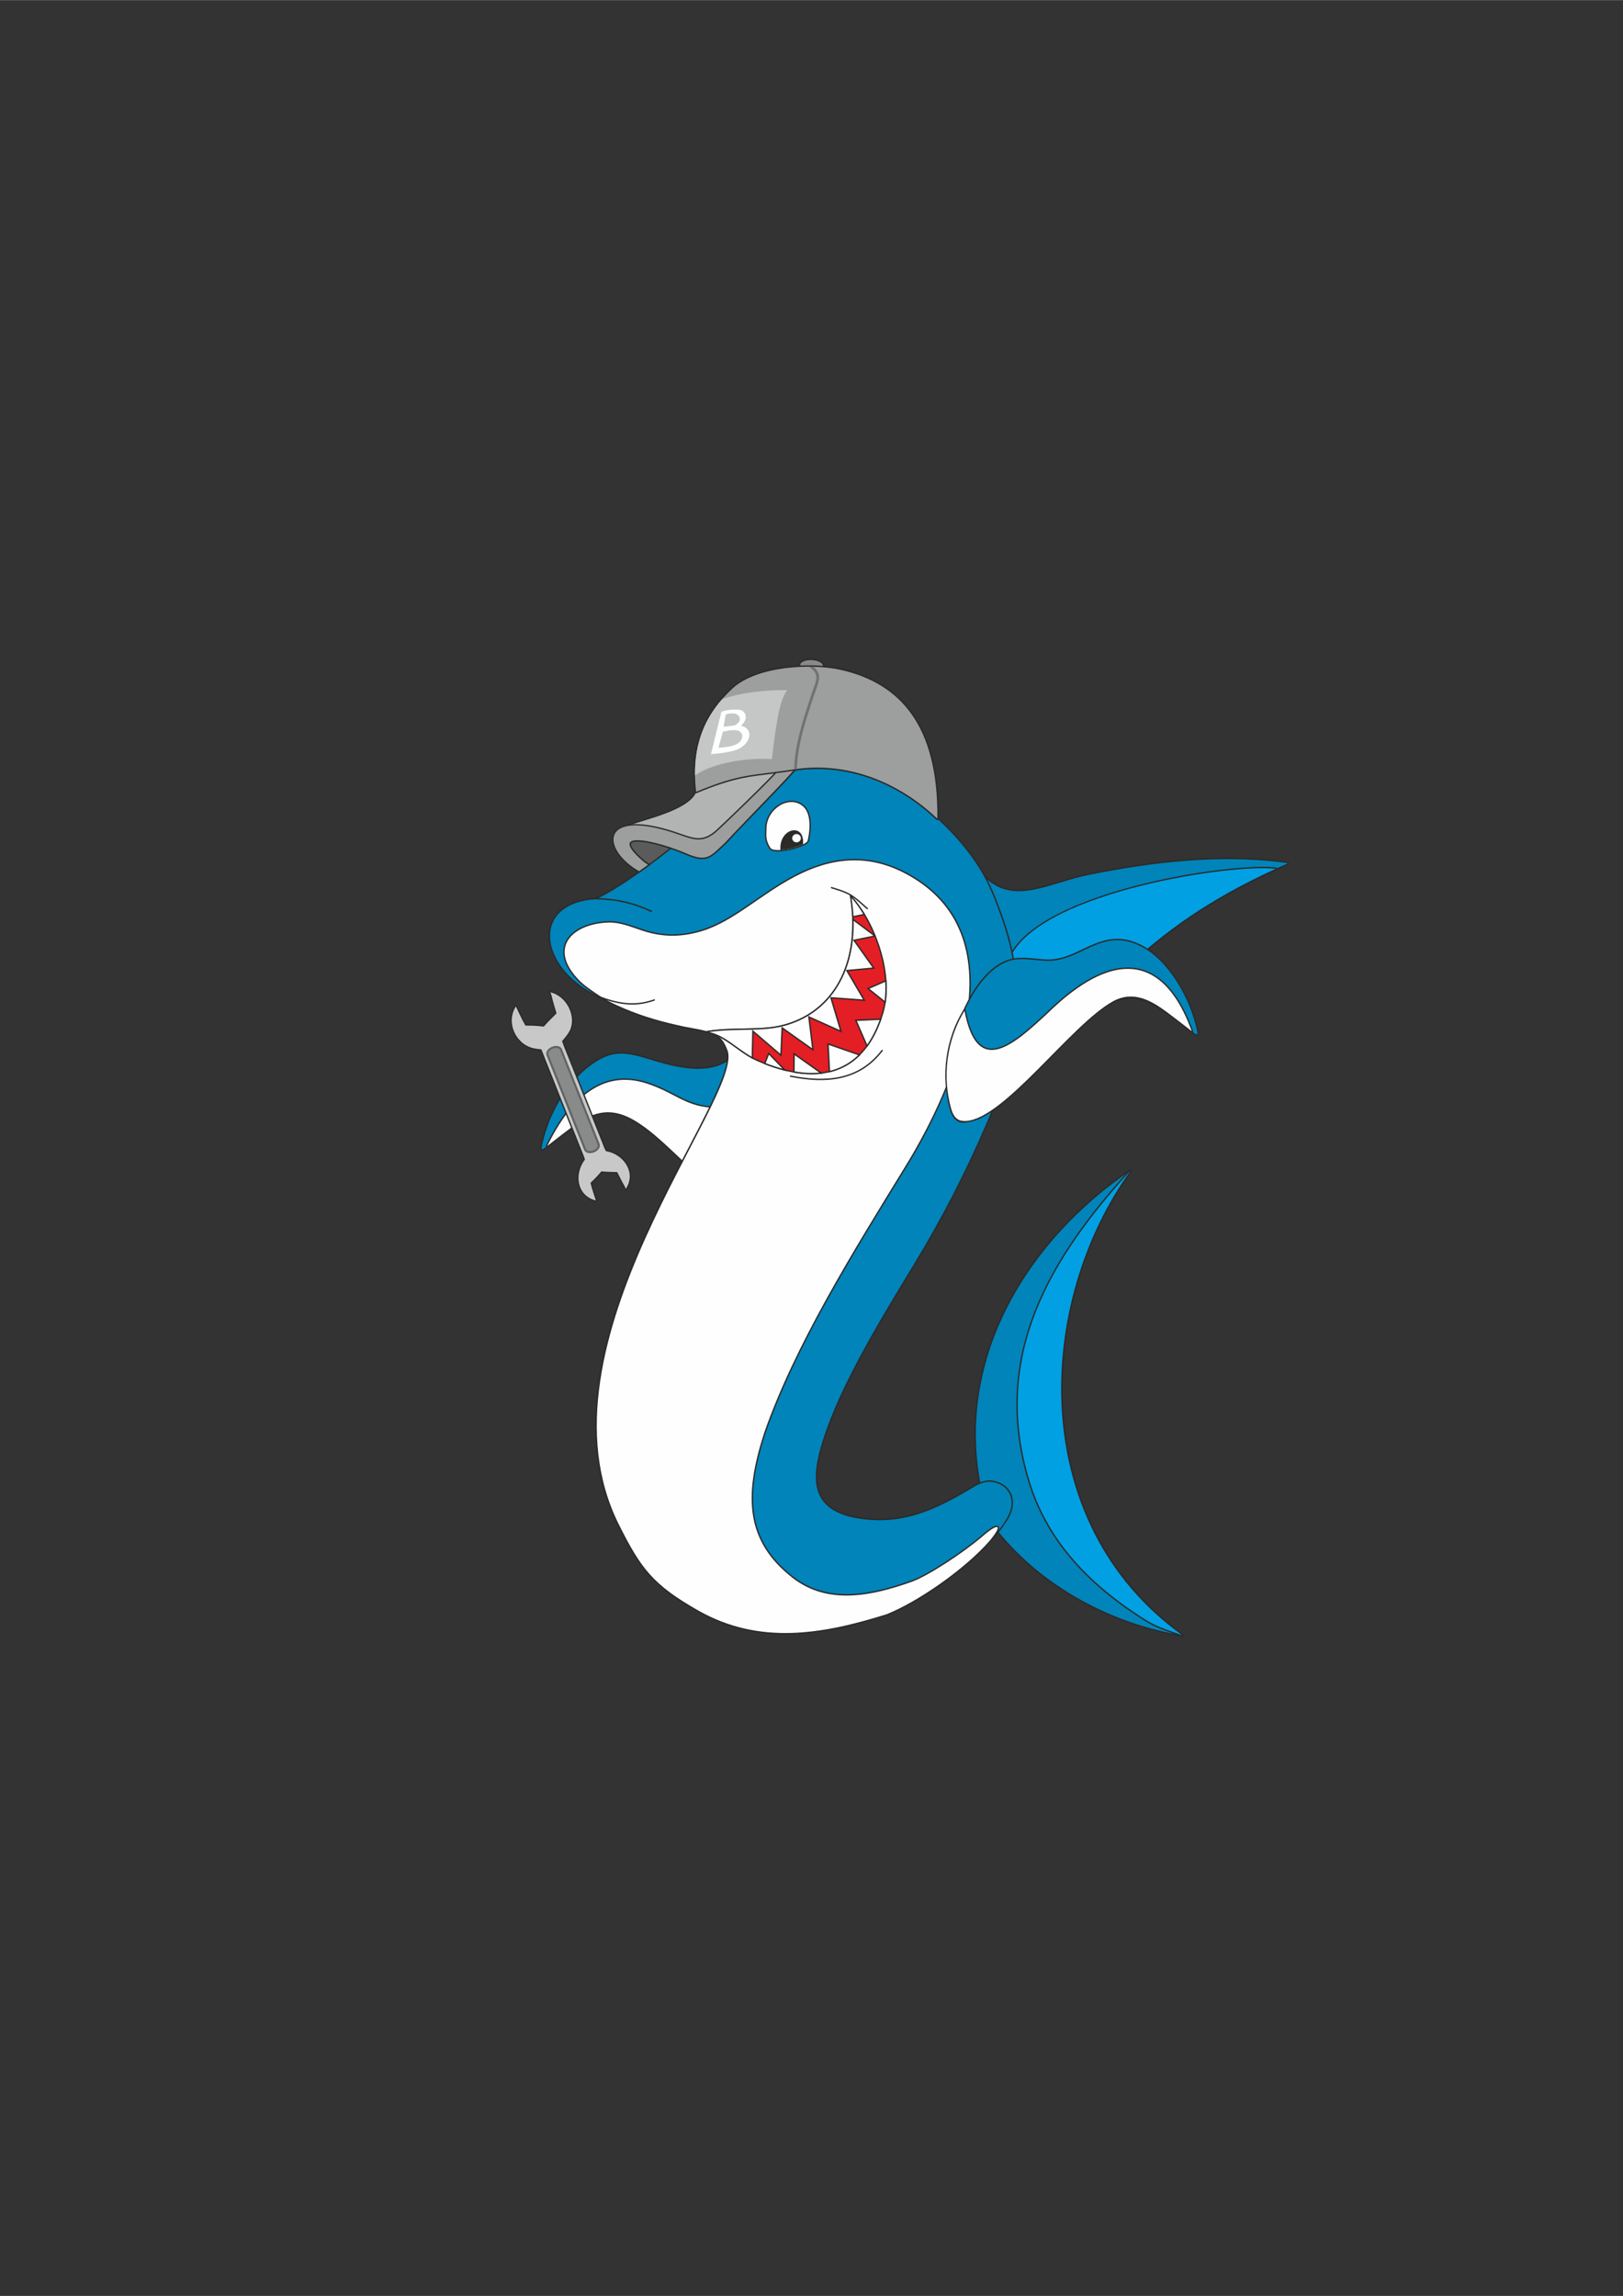 <?xml version="1.0" encoding="UTF-8"?>
<!DOCTYPE svg PUBLIC "-//W3C//DTD SVG 1.1//EN" "http://www.w3.org/Graphics/SVG/1.1/DTD/svg11.dtd">
<!-- Creator: CorelDRAW 2018 (64-Bit) -->
<svg xmlns="http://www.w3.org/2000/svg" xml:space="preserve" width="8.267in" height="11.693in" version="1.1" style="shape-rendering:geometricPrecision; text-rendering:geometricPrecision; image-rendering:optimizeQuality; fill-rule:evenodd; clip-rule:evenodd"
viewBox="0 0 8266.67 11691.43"
 xmlns:xlink="http://www.w3.org/1999/xlink">
 <rect x="0" y="0" width="8266.67" height="11691.43" fill="#333333" stroke="none"/>
 <defs>
  <style type="text/css">
   <![CDATA[
    .str0 {stroke:#2B2A29;stroke-width:6.94;stroke-miterlimit:2.613}
    .fil0 {fill:none}
    .fil5 {fill:#FEFEFE}
    .fil6 {fill:#FEFEFE}
    .fil17 {fill:#C5C6C6}
    .fil10 {fill:#B2B3B3}
    .fil11 {fill:#9D9E9E}
    .fil12 {fill:#898989}
    .fil9 {fill:#898989}
    .fil16 {fill:#727271}
    .fil3 {fill:#5B5B5B}
    .fil7 {fill:#2B2A29}
    .fil1 {fill:#2B2A29}
    .fil8 {fill:#E31E24}
    .fil4 {fill:#00A0E3}
    .fil2 {fill:#0084B9}
    .fil13 {fill:#C8C8C9;fill-rule:nonzero}
    .fil15 {fill:#888B8A;fill-rule:nonzero}
    .fil14 {fill:#616363;fill-rule:nonzero}
   ]]>
  </style>
 </defs>
 <g id="Layer_x0020_1">
  <rect class="fil0" x="977.65" y="2883.36" width="6282.2" height="5920.54"/>
  <path class="fil0" d="M6349.83 4517.86l6.64 -3.44c8.94,-4.63 17.92,-9.22 26.91,-13.73l12.16 -6.1 8.1 -4.03 13.56 -6.68 10.23 -5 14.12 -6.82 14.15 -6.76 14.19 -6.7 14.23 -6.64 7.12 -3.29 15.1 -6.94c9.23,-4.24 18.5,-8.39 27.78,-12.53 7.95,-3.55 16.01,-6.85 23.97,-10.37 11.26,-4.98 21.41,-11.89 19.52,-25.64 -1.88,-13.71 -13.36,-17.7 -25.56,-19.36 -8.75,-1.19 -17.54,-2.05 -26.31,-3.12 -325.8,-39.86 -658.46,0.01 -978.62,63.62 -73.47,14.6 -144.34,39.43 -216.35,59.58 -58.07,16.25 -123.02,31.24 -183.36,21 -46.5,-7.88 -84.61,-29.91 -117.89,-62.86 -0.49,-0.49 -0.85,-0.96 -1.18,-1.57 -60.06,-108.32 -142.1,-203.73 -231.98,-288.38 -1.45,-1.36 -2.18,-3.08 -2.18,-5.07 0.01,-1.91 0.01,-3.82 0.01,-5.73 -0,-5.77 -0.03,-11.55 -0.09,-17.32 -0.06,-5.75 -0.15,-11.49 -0.28,-17.24 -0.12,-5.71 -0.27,-11.42 -0.46,-17.13 -0.19,-5.68 -0.39,-11.36 -0.64,-17.04 -0.25,-5.64 -0.52,-11.29 -0.84,-16.92 -0.31,-5.61 -0.65,-11.22 -1.03,-16.82 -0.38,-5.57 -0.79,-11.14 -1.23,-16.7 -0.44,-5.53 -0.92,-11.06 -1.43,-16.58 -0.51,-5.49 -1.05,-10.98 -1.64,-16.46 -0.58,-5.46 -1.2,-10.9 -1.85,-16.35 -0.65,-5.41 -1.34,-10.81 -2.07,-16.21 -0.72,-5.37 -1.48,-10.73 -2.29,-16.08 -0.8,-5.33 -1.63,-10.65 -2.51,-15.96 -0.87,-5.27 -1.78,-10.55 -2.73,-15.81 -0.95,-5.24 -1.93,-10.46 -2.96,-15.68 -1.02,-5.19 -2.09,-10.37 -3.2,-15.54 -1.1,-5.14 -2.25,-10.27 -3.44,-15.39 -2.36,-10.14 -4.88,-20.25 -7.59,-30.31 -1.35,-4.98 -2.73,-9.96 -4.17,-14.92 -1.43,-4.93 -2.9,-9.85 -4.42,-14.75 -1.51,-4.88 -3.07,-9.74 -4.68,-14.59 -1.6,-4.82 -3.24,-9.63 -4.94,-14.42 -1.68,-4.77 -3.42,-9.51 -5.21,-14.25 -1.78,-4.71 -3.59,-9.4 -5.47,-14.07 -1.86,-4.65 -3.78,-9.28 -5.74,-13.89 -1.96,-4.58 -3.96,-9.15 -6.01,-13.69 -2.05,-4.53 -4.15,-9.04 -6.3,-13.52 -2.14,-4.46 -4.33,-8.9 -6.58,-13.32 -2.24,-4.4 -4.53,-8.78 -6.87,-13.12 -2.33,-4.33 -4.72,-8.64 -7.15,-12.92 -2.43,-4.27 -4.92,-8.51 -7.46,-12.72 -2.54,-4.2 -5.12,-8.37 -7.75,-12.51 -2.64,-4.13 -5.32,-8.22 -8.05,-12.29 -2.74,-4.07 -5.53,-8.09 -8.37,-12.08 -2.84,-3.99 -5.73,-7.94 -8.67,-11.85 -2.94,-3.92 -5.93,-7.8 -8.98,-11.63 -3.05,-3.83 -6.14,-7.63 -9.29,-11.39 -3.16,-3.77 -6.37,-7.49 -9.63,-11.17 -3.26,-3.68 -6.57,-7.32 -9.93,-10.91 -3.37,-3.61 -6.8,-7.17 -10.27,-10.68 -3.49,-3.53 -7.02,-7.01 -10.6,-10.44 -3.59,-3.44 -7.24,-6.83 -10.92,-10.18 -3.7,-3.36 -7.46,-6.66 -11.26,-9.92 -3.82,-3.28 -7.69,-6.5 -11.6,-9.66 -3.94,-3.19 -7.92,-6.32 -11.94,-9.4 -4.05,-3.1 -8.14,-6.14 -12.28,-9.13 -4.17,-3.01 -8.38,-5.96 -12.63,-8.85 -4.29,-2.92 -8.62,-5.78 -12.99,-8.59 -4.4,-2.83 -8.85,-5.6 -13.33,-8.3 -4.53,-2.73 -9.09,-5.4 -13.69,-8.01 -4.65,-2.64 -9.33,-5.21 -14.04,-7.72 -4.77,-2.54 -9.58,-5.03 -14.42,-7.44 -4.89,-2.44 -9.81,-4.82 -14.77,-7.14 -5.01,-2.35 -10.06,-4.62 -15.13,-6.84 -5.14,-2.25 -10.31,-4.43 -15.51,-6.55 -5.26,-2.15 -10.56,-4.22 -15.87,-6.23 -5.39,-2.05 -10.81,-4.02 -16.25,-5.93 -5.52,-1.94 -11.07,-3.81 -16.63,-5.61 -5.65,-1.83 -11.32,-3.6 -17.01,-5.3 -5.77,-1.72 -11.57,-3.38 -17.38,-4.98 -5.91,-1.62 -11.84,-3.17 -17.79,-4.66 -6.04,-1.51 -12.1,-2.96 -18.17,-4.34l-1.2 -0.27 -8.01 -1.74c-20.67,-4.25 -41.54,-7.56 -62.53,-9.78l-6.17 -0.65c-2.38,-0.25 -4.3,-1.56 -5.41,-3.68 -11.05,-21.14 -47.14,-29.96 -69.04,-30.91 -22.51,-0.97 -62.41,5.15 -73.25,28.09 -1.11,2.34 -3.24,3.79 -5.82,3.95 -26.65,1.7 -53.26,4.46 -79.65,8.59l-6.09 0.95c-85.69,13.4 -182.87,42.81 -249.04,101.03l-1.52 1.35c-1.22,1.09 -2.42,2.2 -3.62,3.32 -71.69,66.99 -128.48,145.02 -161.88,237.79 -34.76,96.57 -40.27,198.14 -29.06,299.5 0.17,1.53 -0.12,2.9 -0.89,4.23 -44.36,76.58 -249.87,123.37 -332.52,153.15 -0.35,0.13 -0.66,0.21 -1.03,0.28 -33.48,6.5 -66.15,22.59 -79.77,55.79 -15.18,37 0.34,78.59 21.21,109.97 21.82,32.81 52.4,60.65 84.81,82.84 1.94,1.33 3.01,3.35 3.02,5.7 0,2.35 -1.06,4.38 -3,5.72 -19.54,13.47 -39.26,26.69 -59.19,39.59 -40.51,26.21 -82.36,53.02 -126.91,71.85 -0.72,0.3 -1.37,0.46 -2.15,0.53 -95.76,7.59 -201.61,43.63 -236.42,142.65 -21.85,62.15 -7.2,130.96 22.75,187.77 36.89,69.95 97.77,127.5 164.87,168.33 25.53,15.54 52.34,28.95 80.02,40.21 0.35,0.14 0.65,0.29 0.97,0.48 35.59,21.49 73.27,39.11 111.52,55.29 98.77,41.77 201.77,70.21 306.47,92.63 48.07,10.3 121.96,16.88 162.96,42.91 24.46,15.54 35.32,40.54 45.02,66.65 3.39,9.14 3.97,19.86 3.6,29.55 -0.09,2.44 -1.33,4.49 -3.44,5.72 -108.29,63.11 -263.62,18.04 -374.97,-16.3 -123.67,-38.14 -198.86,-48.74 -309.63,29.42 -18.29,12.9 -35.65,27.09 -52.08,42.27 -1.73,1.6 -3.94,2.19 -6.24,1.67 -2.3,-0.52 -4.03,-2.01 -4.9,-4.2l-50.52 -127.04c-0.1,-0.26 -0.18,-0.48 -0.25,-0.75 -0.15,-0.54 -0.31,-1.07 -0.5,-1.59 -0.65,-1.83 -1.3,-3.66 -1.94,-5.5 -0.82,-2.35 -0.39,-4.76 1.19,-6.68 11.63,-14.14 23.04,-28.21 31.43,-44.6 3.02,-5.91 5.57,-12.07 7.61,-18.38 27.56,-84.97 -32.76,-185.8 -118.81,-205.92 -7.14,-1.67 -14.47,0.69 -19.3,6.21 -4.81,5.49 -6.18,13.14 -3.58,19.96 1.78,4.67 3.5,9.36 5.21,14.06 0.1,0.28 0.18,0.53 0.24,0.83 5.85,25.58 13.39,50.74 21.04,75.83 0.76,2.52 0.13,5.07 -1.74,6.92 -11.67,11.64 -23.67,22.97 -34.96,34.98 -3.6,3.83 -7.12,7.74 -10.62,11.66 -1.52,1.7 -3.56,2.5 -5.83,2.28 -2.95,-0.28 -5.9,-0.57 -8.85,-0.87 -19.03,-1.91 -38.14,-2.62 -57.26,-2.89 -2.56,-0.04 -4.75,-1.35 -5.98,-3.6 -1.95,-3.57 -3.97,-7.1 -6.07,-10.59 -0.08,-0.13 -0.15,-0.26 -0.22,-0.4 -12.21,-23.64 -23.1,-47.92 -34.5,-71.95 -3.1,-6.53 -9.35,-10.77 -16.57,-11.21 -7.14,-0.44 -14,3.06 -17.83,9.1 -58.83,92.67 -2.61,221.79 104.69,243.38 5.69,1.14 11.39,2.24 17.13,3.12 2.15,0.33 4.31,0.53 6.47,0.7 2.69,0.21 4.89,1.83 5.89,4.35l88.58 222.71c0.82,2.06 0.66,4.18 -0.48,6.09 -36.07,60.88 -64.17,127.5 -82.44,195.86 -3.78,14.14 -7.8,28.28 -10.38,42.7 -2.35,13.11 -2.87,27.88 10.06,35.61 13.94,8.32 27.81,-1.11 39,-9.56 11.38,-8.6 22.39,-17.67 33.58,-26.32l0.43 -0.33c0.14,-0.1 0.27,-0.21 0.28,-0.21l8.58 -6.56 59.19 -45.76 6.84 -5.19c1.78,-1.35 3.89,-1.76 6.05,-1.16 2.15,0.6 3.75,2.04 4.58,4.12l44.75 112.53c0.9,2.52 1.8,5.03 2.7,7.55 0.75,2.09 0.5,4.22 -0.71,6.09 -54.82,84.78 -31.2,201.79 74.42,228.58 6.97,1.77 14.28,-0.37 19.2,-5.61 4.95,-5.27 6.59,-12.64 4.36,-19.52 -7.03,-21.75 -14.56,-43.34 -20.89,-65.31 -0.04,-0.15 -0.08,-0.28 -0.11,-0.43 -0.6,-2.74 -1.25,-5.47 -1.94,-8.19 -0.63,-2.46 0.05,-4.89 1.87,-6.67 11.33,-11.07 22.42,-22.4 32.79,-34.38 1.26,-1.45 2.52,-2.91 3.78,-4.35 1.5,-1.72 3.53,-2.55 5.81,-2.36 3.92,0.33 7.84,0.64 11.77,0.87 13.47,0.8 26.97,0.82 40.45,1.15 2.63,0.06 4.86,1.48 6.03,3.84 9.74,19.57 19.6,39.11 30.7,57.97 0.15,0.26 0.26,0.48 0.39,0.75 1.67,3.85 3.32,7.7 4.92,11.58 2.8,6.8 8.98,11.38 16.31,12.09 7.31,0.71 14.26,-2.61 18.32,-8.74 21.69,-32.83 29.26,-70.99 18.63,-109.17 -15.44,-55.44 -64.96,-97.39 -119.98,-110.79 -1.98,-0.48 -3.5,-1.66 -4.47,-3.46 -0.51,-0.95 -1.02,-1.9 -1.54,-2.85 -0.14,-0.26 -0.25,-0.49 -0.36,-0.77l-55.04 -138.39c-0.76,-1.91 -0.67,-3.85 0.26,-5.69 0.93,-1.83 2.44,-3.05 4.43,-3.57l3.09 -0.81 2.34 -0.57 2.47 -0.57c1.37,-0.32 2.75,-0.62 4.14,-0.9l2.67 -0.53 2.15 -0.4 2.29 -0.4 2.54 -0.42 1.6 -0.24 3.03 -0.42 2.38 -0.3 2.21 -0.25 2.51 -0.25 2.97 -0.25 2.99 -0.2 3.32 -0.18 2.59 -0.09 4.15 -0.08 1.7 -0 3.72 0.04 2.45 0.06 1.87 0.08 2.2 0.11 2.15 0.13 3.57 0.27 4.27 0.42 3.35 0.39 3.81 0.52 1.43 0.21 3.97 0.65 3.54 0.65 4.64 0.94 4.52 1.02c1.21,0.27 2.41,0.59 3.6,0.89l1.12 0.29 3.78 1.02 4.89 1.43 4.78 1.51 3.67 1.24 5.32 1.9 3.67 1.4c0.13,0.04 0.14,0.05 0.27,0.1l4.5 1.8 0.79 0.33c1.36,0.56 2.72,1.14 4.08,1.72 1.5,0.65 2.99,1.3 4.36,1.92 0.12,0.06 0.24,0.11 0.43,0.19l0.27 0.12c1.31,0.6 2.61,1.2 3.91,1.81l0.15 0.07c1.45,0.69 2.91,1.36 4.34,2.07l4.81 2.39 4.53 2.33 4.53 2.41 4.92 2.7 4.18 2.36 4.92 2.85 4.73 2.82 4.49 2.74 4.63 2.89 4.7 3.02 4.53 2.96 4.48 2.99 3.35 2.28 6.09 4.22 4.35 3.07 3.49 2.5 5.76 4.2 4.5 3.34 4.8 3.62 2.61 2 4.66 3.61 4.92 3.84 4.49 3.56 4.46 3.58 4.53 3.68 4.7 3.86 5.01 4.17 5.3 4.45 6.03 5.14 6.27 5.4 8.73 7.63 6.47 5.74 7.76 6.95c7.11,6.37 14.15,12.82 21.14,19.31l8.55 7.94 7.37 6.89 12.71 11.97 41.61 39.42c2.28,2.15 2.83,5.42 1.39,8.21 -120.98,234.39 -237.39,472.09 -320.8,722.86 -85.34,256.6 -139.21,535.84 -98.26,806.06 16.99,112.06 50.38,220.68 101.21,322.07 114.67,228.69 186.49,317.3 411,444.91 315.62,179.39 645.58,124.71 975.53,21.09 0.45,-0.15 0.91,-0.3 1.35,-0.48 100.75,-39.91 199.29,-101.25 287.22,-164.22 87.52,-62.68 176.17,-135.32 246.92,-216.95 8.51,-9.31 16.9,-18.72 25.08,-28.32 1.37,-1.6 3.18,-2.44 5.29,-2.43 2.11,0 3.92,0.85 5.28,2.46 209.93,249.06 519.43,422.67 837.19,493.56 37.65,8.4 49.48,10.16 85.37,23.22 9.16,3.33 19.57,-0.67 24.13,-9.29 4.59,-8.67 2.06,-19.45 -5.9,-25.18 -310.27,-223.18 -506.79,-541.4 -578.67,-915.81 -26.79,-139.53 -35.3,-282.39 -27.58,-424.19 19.21,-352.9 140.08,-712.5 347.7,-999.37 6.13,-8.46 4.57,-20.23 -3.53,-26.82 -8.02,-6.52 -20.01,-5.63 -26.97,2.02 -43.53,40.04 -88.05,70.48 -134.49,108.13 -253.85,205.81 -462.56,474.19 -571.38,783.21 -79.06,224.5 -101.16,461.62 -61.23,696.45 0.53,3.11 -1.02,6.09 -3.88,7.43 -8.18,3.85 -16.12,8.2 -23.85,12.86 -94.28,56.95 -192.66,111.85 -299.22,142.01 -88.21,24.97 -176.52,30.7 -267.2,17.14 -74.1,-11.08 -159.25,-37.39 -192.47,-111.62 -34.09,-76.19 -5.16,-184.15 18.54,-260.22 29.07,-93.27 67.75,-183.36 109.95,-271.37 46.6,-97.15 97.99,-191.92 151.36,-285.5 65.38,-114.61 133.98,-227.34 202.51,-340.07 138.64,-228.07 261.24,-465.72 366.63,-710.93 9.73,-22.64 19.45,-45.3 28.66,-68.16 0.52,-1.3 1.3,-2.28 2.45,-3.09 18.27,-12.81 35.91,-26.5 53.19,-40.61 79.7,-65.09 151.84,-138.82 224.01,-211.97 57.77,-58.55 115.09,-117.6 175.36,-173.61 46.42,-43.15 96.44,-87.99 151.83,-119.25 0.24,-0.13 0.44,-0.23 0.69,-0.34 99.61,-42.43 176.51,-6.63 257.92,53.47 32.84,24.24 64.71,49.74 97.18,74.47 9.03,6.87 17.9,13.95 26.78,20.99 4.87,3.86 9.57,7.97 14.69,11.5 9.88,6.8 23.16,12.91 34.61,6.07 12.93,-7.72 12.41,-22.49 10.06,-35.6 -2.58,-14.42 -6.6,-28.56 -10.38,-42.7 -35.24,-131.93 -118.26,-283.38 -227.84,-367.42 -1.74,-1.33 -2.67,-3.2 -2.71,-5.38 -0.04,-2.18 0.84,-4.08 2.53,-5.47 65.7,-54.05 133.88,-105.1 204.58,-152.46 79.36,-53.16 161.73,-101.75 246.16,-146.39 0.05,-0.03 0.1,-0.05 0.15,-0.07"/>
  <g id="_2057224035552">
   <path class="fil1" d="M5764.65 5964.23c-209,288.77 -330.77,650.96 -350.11,1006.16 -7.77,142.84 0.81,286.75 27.79,427.29 72.48,377.53 270.67,698.56 583.74,923.76 2.64,1.9 3.6,5.26 2.36,8.27 -1.24,3 -4.29,4.71 -7.51,4.2 -357.48,-57.51 -715.16,-248.22 -943.17,-532.46 -0.49,-0.61 -0.83,-1.2 -1.09,-1.94 -29.77,-80.79 -59.54,-161.57 -89.3,-242.36 -0.14,-0.39 -0.24,-0.72 -0.31,-1.13 -45.03,-241.04 -24.39,-484.6 56.96,-715.65 128.02,-363.65 394.99,-670.98 711.14,-885.93 2.81,-1.91 6.5,-1.54 8.87,0.9 2.36,2.43 2.63,6.14 0.64,8.89z"/>
  </g>
  <path class="fil2" d="M4993.85 7554.75c-121.28,-649.15 243.3,-1239.74 765.18,-1594.58 -484.12,668.91 -539.55,1789.62 262.99,2366.9 -353.73,-56.91 -710.78,-245.63 -938.87,-529.95 -29.77,-80.79 -59.54,-161.57 -89.3,-242.36z"/>
  <path class="fil3 str0" d="M3249.3 4397.58l127.07 47.91c0,0 159.95,-132.13 162.48,-152.07 2.53,-19.93 -208.3,-39.58 -208.3,-39.58l-143.73 8.33 12.5 89.57 49.99 45.83z"/>
  <g id="_2057224033536">
   <path class="fil1" d="M3716.13 5401.59c-7.92,66.08 -47.23,150.89 -75.63,210.85 -48.51,102.41 -102.57,202.99 -154.77,303.59 -1.03,1.98 -2.76,3.25 -4.97,3.63 -2.2,0.38 -4.26,-0.23 -5.9,-1.75 -80.97,-75.31 -185.24,-183.25 -286.87,-227.13 -104.76,-45.24 -186.2,-8.81 -271.81,54.39 -32.89,24.28 -64.81,49.82 -97.33,74.58 -12.47,9.5 -24.55,19.56 -37.05,28.99 -6,4.53 -16.9,13.48 -24.76,8.78 -7.25,-4.33 -5.27,-15.54 -4.05,-22.41 2.47,-13.81 6.52,-28.09 10.15,-41.66 38.06,-142.49 124.87,-292.53 247,-378.69 107.6,-75.92 177.11,-65.1 298.52,-27.65 119.61,36.89 283.92,83.78 396.72,7.91 2.3,-1.55 5.12,-1.61 7.48,-0.16 2.37,1.44 3.59,3.98 3.27,6.73z"/>
  </g>
  <path class="fil2" d="M2769.83 5795.24c40.86,-152.95 131.76,-295.41 244.3,-374.81 100.33,-70.78 162.18,-66.87 292.48,-26.69 131.71,40.63 290.33,82.57 402.63,7.03 -12.21,101.99 -111.26,283.88 -229.67,512.07 -76.4,-71.06 -187.3,-184.57 -288.84,-228.42 -111.29,-48.06 -196.88,-5.21 -278.67,55.17 -33.57,24.78 -65,49.96 -97.41,74.64 -58.95,44.89 -66.46,62.04 -44.82,-19z"/>
  <g id="_2057224030816">
   <path class="fil1" d="M5017.87 4458.41c35.74,36.24 76.93,60.5 127.42,69.07 62.31,10.57 128.99,-4.53 188.93,-21.3 71.93,-20.12 141.9,-44.75 215.4,-59.35 317.97,-63.18 651.17,-103.05 974.59,-63.47 8.69,1.06 17.46,1.92 26.13,3.1 5.44,0.74 13.7,1.54 14.65,8.46 0.95,6.97 -6.99,10.01 -12.04,12.25 -7.98,3.53 -16.04,6.83 -24.01,10.38 -153.56,68.53 -302.17,146.93 -442.42,239.89 -119.55,79.25 -230.33,167.67 -336.02,264.53 -109.9,100.7 -213.05,208.58 -315.48,316.78 -118.95,125.63 -237.28,251.22 -360.22,373.02 -2.32,2.3 -5.81,2.68 -8.57,0.94 -2.76,-1.74 -3.92,-5.06 -2.85,-8.14 4.54,-13.05 8.79,-26.2 12.68,-39.46 53.02,-180.32 100.39,-369.82 89.6,-559.25 -9.15,-160.72 -59.11,-311.65 -120.32,-459.33 -11.33,-27.33 -24.24,-53.99 -38.47,-79.92 -1.67,-3.05 -0.85,-6.81 1.94,-8.89 2.79,-2.08 6.63,-1.78 9.07,0.69z"/>
  </g>
  <path class="fil2" d="M5012.93 4463.27c149.75,151.87 329.5,31.77 538.03,-9.65 317.42,-63.08 650.89,-102.73 972.4,-63.39 47.51,5.81 44.28,2.46 2.74,20.99 -709.38,316.59 -921.64,666.07 -1456.2,1195.62 4.51,-12.94 8.78,-26.15 12.79,-39.78 125.69,-427.44 127.87,-639.97 -30.96,-1023.19 -11.43,-27.58 -24.44,-54.43 -38.8,-80.6l0 -0.01z"/>
  <g id="_2057224031008">
   <path class="fil1" d="M6500.72 4430.27c-147.37,67.21 -289.83,143.84 -424.47,234.02 -115.67,77.47 -223.13,163.65 -325.73,257.66 -109.9,100.7 -213.07,208.59 -315.51,316.78 -118.95,125.63 -237.28,251.22 -360.23,373.02 -2.32,2.3 -5.81,2.68 -8.57,0.94 -2.76,-1.74 -3.92,-5.06 -2.85,-8.14 4.54,-13.05 8.79,-26.2 12.68,-39.46 53.03,-180.34 100.38,-369.83 89.58,-559.28 -2.79,-48.97 -9.3,-97.48 -19.03,-145.54 -0.34,-1.68 -0.1,-3.24 0.73,-4.74l0.02 -0.04c102.22,-183.98 440.73,-293.51 631.84,-343.61 139.94,-36.68 284.7,-64.25 428.31,-81.84 57.11,-7 114.8,-12.53 172.3,-15.03 38.4,-1.68 80.71,-2.68 118.91,2.05 3.12,0.39 5.52,2.72 6,5.83 0.48,3.11 -1.11,6.05 -3.98,7.35z"/>
  </g>
  <path class="fil4" d="M5153.41 4858.88c176.66,-322.27 1127.43,-461.83 1344.44,-434.91l0.04 0.01c-686.86,313.24 -900.59,660.41 -1427.98,1182.87 4.51,-12.94 8.78,-26.15 12.79,-39.78 87.21,-296.57 114.93,-489.69 70.69,-708.14l0.02 -0.04z"/>
  <g id="_2057224030496">
   <path class="fil1" d="M3625.76 5643.06c-44.77,91.83 -92.98,182.28 -140.04,272.97 -1.03,1.98 -2.76,3.25 -4.97,3.63 -2.2,0.38 -4.26,-0.23 -5.9,-1.75 -80.97,-75.31 -185.24,-183.25 -286.87,-227.13 -104.76,-45.24 -186.2,-8.81 -271.81,54.39 -32.89,24.28 -64.81,49.82 -97.33,74.58 -9.09,6.93 -18.02,14.05 -26.98,21.14 -2.56,2.04 -6.09,2.02 -8.64,-0.03 -2.55,-2.05 -3.32,-5.49 -1.89,-8.43 63.91,-131.59 164.02,-282.66 311.74,-327.61 66.54,-20.25 134.11,-16.2 199.94,4.73 37.14,11.81 72.13,26.69 106.98,44.03 28.57,14.21 56.55,29.8 85.49,43.23 44.3,20.56 85.68,32.52 134.59,36.31 2.36,0.19 4.3,1.41 5.48,3.47 1.18,2.05 1.25,4.35 0.22,6.48z"/>
  </g>
  <path class="fil5" d="M3619.54 5640.03c-38.97,79.93 -87.56,171.84 -139.96,272.81 -76.4,-71.06 -187.3,-184.57 -288.84,-228.42 -111.29,-48.06 -196.88,-5.21 -278.67,55.17 -33.57,24.78 -65,49.96 -97.41,74.64 -10.67,8.12 -19.65,15.34 -27.08,21.23 117.67,-242.26 281.37,-389.89 503.34,-319.31 142.03,45.16 193.85,113.43 328.62,123.87z"/>
  <path class="fil1" d="M3033.18 4571.51c44.48,-18.39 91.57,-48.06 131.87,-74.15 57.8,-37.41 114.19,-77.69 169.21,-119.08 53.99,-40.62 107.19,-82.77 158.52,-126.7 37.37,-32 77.66,-67.31 110.21,-104.23 130.74,-148.32 243.82,-206.72 440.9,-236.97 61.26,-9.4 123.6,-11.38 185.34,-6.08 197.92,16.99 380.81,106.88 527.56,238.72 123.85,111.27 237.02,243 301.35,398.21 61.83,149.19 112.11,301.48 121.35,463.84 10.88,191.2 -36.62,381.94 -90.14,563.95 -16.29,55.41 -38.56,107.45 -61.32,160.39 -105.42,245.27 -227.11,481.18 -365.81,709.34 -68.6,112.85 -137.24,225.66 -202.68,340.38 -53.49,93.76 -105.1,188.95 -151.78,286.3 -42.29,88.16 -81.52,179.66 -110.64,273.09 -24.75,79.41 -53.75,189.34 -18.01,269.23 35.23,78.73 123.29,107.23 202.23,119.03 221.15,33.07 390.27,-49.32 574.9,-160.84 43.78,-26.45 87.95,-37.93 136.47,-15.65 75,34.44 82.54,116.01 43.14,182.08 -26.91,45.12 -53.26,77.92 -88.54,116.5 -120.7,139.28 -358.21,309.85 -529.07,377.53 -0.17,0.07 -0.31,0.12 -0.48,0.17 -327.4,102.82 -651.92,158.16 -965.4,-20.01 -226.11,-128.52 -291.2,-210.8 -405.9,-439.53 -50.35,-100.41 -83.18,-207.28 -100,-318.26 -40.61,-267.88 13.15,-545.79 97.75,-800.12 96.02,-288.7 234.48,-557.09 374.55,-826.08 27.91,-53.6 55.82,-107.24 82.69,-161.37 22.07,-44.46 43.71,-89.54 62.7,-135.41 17.3,-41.81 51.84,-129.02 35.03,-174.25 -10.87,-29.26 -23.02,-55.75 -50.14,-72.97 -41.68,-26.47 -118.21,-34.14 -167.13,-44.62 -104.96,-22.49 -205.08,-50.01 -304.17,-91.91 -38.48,-16.27 -75.47,-33.55 -111.22,-55.26 -27.56,-11.12 -54.24,-24.42 -79.63,-39.87 -65.06,-39.59 -124.43,-95.52 -160.22,-163.39 -28.35,-53.76 -42.72,-118.67 -22,-177.59 33.33,-94.81 137.31,-127.76 228.5,-134.4z"/>
  <path class="fil2" d="M3034.78 4578.34c134.32,-55.06 474.48,-314.19 573.4,-426.42 120.27,-136.44 226.86,-202.49 436.75,-234.7 250.96,-38.52 505.57,49.79 707.22,230.95 124.48,111.84 236.2,242.8 299.58,395.71 158.83,383.22 156.65,595.75 30.96,1023.19 -16.6,56.49 -37.79,105.52 -61.03,159.61 -105.36,245.14 -224.73,477.12 -365.36,708.48 -171.2,281.62 -378.22,620.26 -465.8,901.3 -56.67,181.84 -75.76,357.48 189.81,397.17 219.69,32.86 385.01,-44.28 579.51,-161.77 41.05,-24.8 82.88,-36.92 129.99,-15.29 64.22,29.5 82.1,101.79 40.08,172.23 -26.62,44.64 -44.96,68.63 -87.83,115.52 -126.39,145.85 -368.58,313.12 -526.39,375.63 -325.66,102.27 -647.48,158.15 -959.9,-19.43 -230.96,-131.26 -291.87,-214.78 -403.13,-436.62 -460.6,-918.58 640.56,-2179.18 553.02,-2414.79 -14.77,-39.76 -28.79,-61.09 -52.92,-76.41 -42.09,-26.74 -119.37,-34.83 -169.39,-45.54 -105.82,-22.67 -202.35,-48.98 -302.93,-91.52 -42.07,-17.79 -75.85,-33.82 -110.8,-55.1 -28.38,-11.42 -54.8,-24.76 -79.14,-39.57 -241.47,-146.93 -276.54,-440 44.29,-462.63z"/>
  <g id="_2057224027424">
   <path class="fil1" d="M3026.43 5060.44c-32.23,-22.65 -61.3,-42.13 -88.46,-71.29 -45.29,-48.62 -88.09,-118.38 -60.35,-186.44 10.39,-25.5 29.06,-46.12 51.23,-62.07 47.83,-34.41 112.68,-48.51 170.7,-50.1 61.33,-1.68 119.9,23.64 177.12,42.54 102.2,33.76 199.54,31.98 301.49,-0.22 81.48,-25.73 156.59,-74.14 226.8,-121.83 79.23,-53.82 156.26,-109.55 241.37,-154.1 187.16,-97.97 374.37,-116.37 565.44,-16.49 591.17,309.03 265.9,1077.93 6.04,1500.97 -95.21,155 -190.76,309.81 -282.8,466.72 -86.36,147.21 -169.9,296.43 -246.23,449.11 -71.97,143.95 -138.25,292.12 -190.94,444.12 -48.65,150.8 -89.72,328.56 -38.94,484.1 33.02,101.12 99.66,179.45 182.62,244.03 178.83,139.23 403.4,88.47 599.16,19.12 32.85,-11.64 67.39,-30.67 97.59,-48.02 41.79,-24 82.66,-50.21 122.43,-77.41 47.19,-32.28 94.22,-66.74 137.72,-103.61 10.92,-9.7 70.53,-63.65 87.08,-47.5 15.18,14.81 -29.76,66.52 -38.15,76.77 -120.7,139.28 -358.21,309.85 -529.07,377.53 -0.17,0.07 -0.31,0.12 -0.48,0.17 -327.4,102.82 -651.92,158.16 -965.4,-20.01 -226.11,-128.52 -291.2,-210.8 -405.9,-439.53 -50.35,-100.41 -83.18,-207.28 -100,-318.26 -40.61,-267.88 13.15,-545.79 97.75,-800.12 96.02,-288.7 234.48,-557.09 374.55,-826.08 27.91,-53.6 55.82,-107.24 82.69,-161.37 22.07,-44.46 43.71,-89.54 62.7,-135.41 17.3,-41.81 51.84,-129.02 35.03,-174.25 -10.87,-29.26 -23.02,-55.75 -50.14,-72.97 -41.68,-26.47 -118.21,-34.14 -167.13,-44.62 -104.96,-22.49 -205.08,-50.01 -304.17,-91.91 -55.24,-23.36 -102.09,-46.98 -151.31,-81.57z"/>
  </g>
  <path class="fil6" d="M3030.41 5054.78c-33.4,-23.47 -59.23,-40.13 -87.37,-70.35 -96.14,-103.22 -79.71,-188.12 -10.15,-238.16 41.13,-29.59 100.83,-46.99 166.84,-48.8 58.57,-1.6 110.89,21.09 174.75,42.2 106.45,35.16 205.42,31.49 305.74,-0.19 158.35,-50.01 294.84,-185.07 469.3,-276.4 184.39,-96.52 368.87,-115.89 559.02,-16.49 587.23,306.96 260.13,1073.15 3.34,1491.2 -267.4,435.31 -565.57,914.04 -720.67,1361.45 -102.73,318.45 -95.5,547.68 146.01,735.73 182.23,141.87 408.66,90 605.73,20.18 82.09,-29.08 257.71,-143.66 360.03,-230.39 72.76,-64.64 114.28,-72.28 39.09,19.55 -126.39,145.85 -368.58,313.12 -526.39,375.63 -325.66,102.27 -647.48,158.15 -959.9,-19.43 -230.96,-131.26 -291.87,-214.78 -403.13,-436.62 -460.6,-918.58 640.56,-2179.18 553.02,-2414.79 -14.77,-39.76 -28.79,-61.09 -52.92,-76.41 -42.09,-26.74 -119.37,-34.83 -169.39,-45.54 -105.82,-22.67 -202.35,-48.98 -302.93,-91.52 -57.44,-24.29 -99.42,-45.3 -150.03,-80.86z"/>
  <g id="_2057224028000">
   <path class="fil1" d="M4026.87 5476.42c177.05,35.28 346.31,24.3 463.61,-129.56 1.16,-1.52 3.34,-1.81 4.86,-0.65 1.52,1.16 1.81,3.34 0.65,4.86 -119.04,156.13 -290.69,167.97 -470.48,132.15 -1.87,-0.37 -3.09,-2.2 -2.72,-4.07 0.37,-1.87 2.2,-3.09 4.07,-2.72z"/>
  </g>
  <path class="fil0" d="M4026.19 5479.82c179.49,35.76 349.27,23.61 467.04,-130.86"/>
  <g id="_2057224026208">
   <path class="fil1" d="M3919.26 4322.73c-26.15,-40.7 -23.31,-61.82 -21.99,-107.74 1.11,-38.79 18.95,-75.18 47.27,-101.41 25.75,-23.85 61.04,-39.66 96.63,-36.18 20.05,1.96 38.24,9.92 53.51,23.03 45.78,39.3 38.56,130.08 25.22,182.88 -5.56,22 -76.63,40.14 -95.75,44.36 -24.6,5.43 -83.74,16.04 -103.9,-3.74l-0.56 -0.55 -0.42 -0.66z"/>
  </g>
  <path class="fil6" d="M3925.09 4318.99c-25.39,-39.51 -22.17,-59.57 -20.9,-103.79 2.81,-97.76 116.41,-169.23 185.97,-109.51 43.05,36.95 35.96,125.26 23.01,175.93 -5.76,23.36 -159.04,65.86 -188.09,37.37z"/>
  <path class="fil7" d="M4089.04 4299.69c-28.41,13.13 -76.33,25.89 -113.85,28.35 -8.95,-110.98 122.94,-141.55 115.15,-32.59l-1.3 4.24z"/>
  <ellipse class="fil6" cx="4057.07" cy="4267.98" rx="22.07" ry="21.13"/>
  <g id="_2057224023648">
   <path class="fil1" d="M5764.65 5964.23c-209,288.77 -330.77,650.96 -350.11,1006.16 -7.77,142.84 0.81,286.75 27.79,427.29 72.48,377.53 270.67,698.56 583.74,923.76 2.83,2.04 3.7,5.79 2.08,8.87 -1.63,3.08 -5.22,4.46 -8.49,3.27 -64.62,-23.53 -127.71,-41.7 -186.64,-78.61 -273.61,-171.36 -498.87,-394.27 -595.03,-709.14 -193.73,-634.34 99.25,-1132.66 515.93,-1590.32 2.48,-2.72 6.64,-3.03 9.49,-0.71 2.86,2.32 3.4,6.46 1.24,9.44z"/>
  </g>
  <path class="fil4" d="M5759.03 5960.16c-408.66,448.86 -709.27,945.6 -514.42,1583.63 84.8,277.67 277.06,507.99 592.08,705.29 59.27,37.12 119.71,54.08 185.33,77.97 -802.54,-577.28 -747.11,-1697.99 -262.99,-2366.9z"/>
  <path class="fil1" d="M4344.09 4573.77c77.99,81.07 134.56,216.07 157.74,324.75 18.24,85.54 22.49,179.75 -3.62,264.14 -101.98,329.6 -352.35,365.63 -637.8,242.05 -40.87,-17.69 -76.47,-43.07 -112.34,-69.02 -26.58,-19.23 -53.93,-39.27 -83.44,-54.27 -3.68,-3.14 -7.62,-6.03 -11.87,-8.73 -15.07,-9.57 -34.65,-16.75 -55.87,-22.52l14.88 -2.15c65.34,-9.46 130.6,-9.87 196.42,-11.22 59.22,-1.22 120.39,-3.22 178.06,-17.83 60.84,-15.42 117.8,-42.05 167.56,-80.44 171.31,-132.16 207.03,-356.27 178.43,-558.99l-2.99 -21.2 14.84 15.43z"/>
  <path class="fil8" d="M3612.76 5254.88c134.25,-19.44 262.21,-0.57 375.18,-29.19 247.09,-62.6 400.25,-299.01 351.15,-647.11 107.01,111.25 214.22,382.55 152.49,582.04 -111.62,360.76 -391.43,340.34 -628.43,237.74 -94.82,-41.05 -159.03,-122.93 -250.4,-143.48z"/>
  <path class="fil1" d="M4114.04 5165.8c41.07,-25 77.49,-56.42 108.31,-93.37 33.78,-40.51 59.88,-86.55 78.79,-135.73l0.49 -1.29c18.42,-48.28 29.75,-99.05 35.33,-150.37l0.14 -1.3c3.37,-31.45 4.61,-63.11 4.02,-94.73l-0.26 -14.23 118.38 88.56 1.73 5.44 -105.2 21.64 100.83 141.87 -137.38 12.8 89.26 152.04 -171.23 -12.58 51.71 173.49 -164.6 -73.9 20.49 168.57 -157.8 -112.18 -6.13 139.96 -142.84 -122.47 -2.95 134.72 -10.13 -5.73c-54.54,-30.85 -104.58,-77.39 -160.35,-105.58 -3.69,-3.15 -7.63,-6.04 -11.89,-8.75 -14.68,-9.32 -33.63,-16.38 -54.22,-22.07 -0.57,-0.16 -1.15,-0.31 -1.72,-0.47l2.29 -0.33 12.66 -1.83c72.91,-10.56 145.38,-9.72 218.73,-11.75l1.56 -0.04c48.01,-1.35 96.85,-4.15 143.82,-14.77l3.18 -0.74c2.4,-0.56 4.79,-1.13 7.18,-1.74 44.36,-11.24 86.91,-28.51 126.13,-52.14l1.67 -1zm59.71 302.72c-42.49,3.92 -85.49,1.07 -127.48,-6.13l-5.83 -1 0.88 -101.71 151.17 107.12 -18.73 1.73zm202.08 -90.49c-41.4,39.88 -90.31,67.02 -146.02,81.02l-8.21 2.06 -7.77 -150.1 170.16 59.16 -8.16 7.86zm111.3 -182.19c-16.18,44.7 -37.07,88.19 -64.49,127.14l-7.13 10.12 -61.42 -141 136.58 -6.04 -3.54 9.78zm28.56 -196.74c1.89,32.78 1.09,65.83 -3.3,98.39l-1.65 12.21 -95.76 -76.93 100.13 -43.64 0.57 9.97zm-175.41 -334.73c-1.44,-30.06 -5.35,-60.67 -9.56,-90.48l-3 -21.3 14.91 15.5c22.54,23.43 42.63,54.67 59.9,82.23l5.33 8.51 -62.87 12.8 -4.58 -4.58 -0.13 -2.68zm-356.5 784.13c-29.25,-7.92 -58.04,-17.6 -86.3,-28.54l-6.49 -2.52 23.12 -59.61 94.04 97.27 -24.37 -6.59z"/>
  <path class="fil6" d="M4173.1 5461.59c-40.84,3.77 -83.09,1.24 -125.66,-6.06l0.71 -82.47 124.95 88.54z"/>
  <path class="fil6" d="M4370.99 5373.01c-42.6,41.04 -91.08,66.26 -142.89,79.28l-6.8 -131.32 149.69 52.04z"/>
  <path class="fil6" d="M4480.58 5193.46c-17.94,49.56 -39.38,91.06 -63.64,125.5l-52.43 -120.37 116.07 -5.13z"/>
  <path class="fil6" d="M4508.74 4999.49c1.9,32.9 1,65.51 -3.25,97.06l-77.18 -62 80.43 -35.06z"/>
  <path class="fil6" d="M4307.67 4939.13c17.86,-46.48 30.17,-97.72 36.22,-153.34l0.04 -0.02 100.01 140.72 -136.25 12.69 -0.02 -0.05z"/>
  <path class="fil6" d="M4343.9 4785.7c3.37,-30.95 4.82,-63.23 4.19,-96.81l0 0 100.67 75.31 -104.84 21.57 -0.02 -0.07z"/>
  <path class="fil6" d="M4347.23 4664.03c-1.33,-27.67 -5.48,-61.82 -9.62,-91.11 19.51,20.28 40.51,51.57 59.02,81.1l-49.37 10.05 -0.03 -0.03z"/>
  <path class="fil6" d="M4227.69 5076.89c32.96,-39.52 59.93,-85.62 79.95,-137.69l0.04 -0.02 88.08 150.05 -168.07 -12.34 -0 -0z"/>
  <path class="fil6" d="M3980.64 5227.46c2.44,-0.57 4.88,-1.16 7.3,-1.77 46.19,-11.7 89.1,-29.48 128.02,-52.93l0 0 20.07 165.16 -155.39 -110.47z"/>
  <path class="fil5" d="M3831.43 5243.18l-3.02 137.79c-76.82,-43.45 -135.89,-108.14 -215.66,-126.09 75.39,-10.92 148.8,-9.75 218.68,-11.7z"/>
  <path class="fil6" d="M3831.43 5243.18l143.15 122.74 6.06 -138.45 -0 -0.01c-47.37,11.1 -97.32,14.27 -149.21,15.72z"/>
  <path class="fil6" d="M3985.59 5441.77l-68.94 -71.3 -16.67 42.98c28.21,10.93 56.85,20.54 85.6,28.32z"/>
  <path class="fil6" d="M4115.96 5172.76l161.98 72.72 -50.25 -168.59 -0.01 0c-31.94,38.29 -69.48,70.42 -111.72,95.87l-0 0.01z"/>
  <g id="_2057224016064">
   <path class="fil1" d="M4415.42 4629.23c-27.61,-23.98 -57.2,-53.1 -88.91,-71.25 -27.77,-15.9 -61.77,-25.22 -92.24,-34.73 -1.82,-0.57 -2.84,-2.52 -2.28,-4.34 0.57,-1.82 2.52,-2.84 4.34,-2.28 31.07,9.7 65.3,19.11 93.62,35.33 32.24,18.47 61.95,47.67 90.01,72.04 1.44,1.25 1.59,3.44 0.34,4.89 -1.25,1.44 -3.44,1.59 -4.89,0.34z"/>
  </g>
  <path class="fil0" d="M4417.69 4626.62c-26.68,-23.17 -58.86,-54.12 -89.46,-71.64 -27.37,-15.68 -62.91,-25.66 -92.93,-35.03"/>
  <g id="_2057224015680">
   <path class="fil1" d="M3538.97 4034.21c-0.13,-0.42 -0.22,-0.85 -0.27,-1.31 -24.72,-213.19 29.22,-384.59 186.41,-531.49 75.68,-70.72 201.74,-99.76 302.18,-109.39 0.14,-0.01 0.26,-0.02 0.4,-0.03l122.65 -4.66c1.56,-0.06 2.94,0.33 4.06,1.05 43.45,1.65 88.17,6.27 130.55,15.9 386.05,87.71 500.1,394.41 496.41,764.32 -0.03,2.79 -1.6,5.17 -4.16,6.28 -2.56,1.11 -5.37,0.65 -7.44,-1.24l-22.28 -20.36c-144.07,-131.64 -325.15,-219.6 -520.85,-235.54 -58.89,-4.8 -118.31,-2.92 -176.76,5.75 -3.3,5.89 -9.57,11.84 -12,14.6 -13.27,15.04 -27.08,29.73 -40.82,44.34 -42.58,45.29 -85.76,90.05 -128.86,134.84 -56.35,58.55 -114.38,117.1 -169,177.19 -0.13,0.14 -0.24,0.26 -0.38,0.39 -81.15,76.18 -98.61,103.85 -210.62,55.03 -34.58,-15.07 -71.28,-27.85 -107.39,-38.7 -35.18,-10.56 -73.71,-20.62 -110.25,-24.69 -11.2,-1.25 -48.99,-4.67 -55.97,7.51 -11.04,19.3 53.92,76.18 64.99,85.79 7.45,6.47 16.61,12.29 24.86,17.67 1.96,1.28 3.08,3.26 3.15,5.61 0.07,2.34 -0.93,4.39 -2.82,5.78 -15.11,11.11 -30.31,22.11 -45.6,32.98 -2.25,1.6 -5.06,1.74 -7.46,0.36 -41.15,-23.57 -82.14,-56.64 -108.61,-96.43 -18.38,-27.62 -33.49,-65.27 -20.03,-98.07 12.09,-29.46 42.38,-42.93 71.86,-48.39 87.48,-31.92 299.81,-78.34 342.99,-163.53 0.3,-0.58 0.64,-1.09 1.05,-1.55z"/>
  </g>
  <path class="fil9" d="M4044.94 3917.22c11.85,-1.82 -282.65,297.53 -350.86,372.57 -79.49,74.62 -93.67,101.43 -203.11,53.73 -122.94,-53.58 -417.2,-133.19 -215.93,41.49 4.78,4.15 11.33,8.93 25.63,18.24 -15.21,11.19 -30.43,22.2 -45.51,32.91 -135.06,-77.36 -182.33,-207.66 -58.39,-230.18 96.98,-35.53 302.58,-78.79 347.35,-167.1 195.92,-81.59 245.56,-81.44 414.03,-108.2 37.41,-6.2 42.11,-6.61 86.81,-13.47zm105.66 -522.97c0.31,-0.01 0.03,0.61 0.03,0.92 49.16,1.69 94.87,7.24 132.78,15.85 305.77,69.47 495.7,288.1 491.02,757.49l-22.28 -20.36c-201.65,-181.16 -456.26,-269.47 -707.22,-230.95 -222.83,34.2 -271.86,20.14 -499.36,114.88 -29.35,-253.17 58.92,-408.49 184.26,-525.63 67.96,-63.51 183.02,-96.52 298.11,-107.55l122.65 -4.66z"/>
  <path class="fil10" d="M3191.28 4208.03c94.48,-35.93 307.19,-79.13 352.82,-169.14 196.03,-81.64 245.61,-81.44 414.31,-108.25l-0.28 0.05c-14.33,22.05 -290.61,290.29 -316.94,310.98 -81.13,63.74 -128.95,21.18 -247.58,-12.75 -5.32,-1.52 -10.55,-2.97 -15.69,-4.35l-0.24 -0.06c-5,-1.34 -9.92,-2.61 -14.75,-3.81l-0.86 -0.22c-4.57,-1.13 -9.07,-2.21 -13.5,-3.23l-1.56 -0.35c-4.27,-0.97 -8.47,-1.89 -12.6,-2.76l-1.59 -0.33c-4.07,-0.84 -8.09,-1.64 -12.03,-2.37l-2.02 -0.37c-3.68,-0.68 -7.29,-1.31 -10.86,-1.9l-2.26 -0.37c-3.48,-0.56 -6.92,-1.08 -10.29,-1.56l-2.47 -0.34c-3.19,-0.44 -6.33,-0.83 -9.42,-1.19l-3.05 -0.34c-2.83,-0.31 -5.61,-0.59 -8.35,-0.83l-3.39 -0.3c-2.73,-0.22 -5.42,-0.42 -8.07,-0.58l-2.91 -0.17c-2.48,-0.13 -4.91,-0.23 -7.31,-0.31l-3.83 -0.1c-2.02,-0.04 -4.01,-0.06 -5.97,-0.07l-4.43 0.03c-1.79,0.02 -3.56,0.06 -5.3,0.12 -1.59,0.05 -3.16,0.12 -4.72,0.2 -1.42,0.07 -2.81,0.15 -4.2,0.25 -1.8,0.12 -3.55,0.27 -5.29,0.43l-2.7 0.27c-1.9,0.2 -3.78,0.42 -5.61,0.66l-2.26 0.31 -0.38 0.06c-2.03,0.3 -4.02,0.63 -5.96,0.98l-0.22 0.04 -2.12 0.4 -0.06 0.01c-2,0.39 -3.95,0.82 -5.85,1.27l-0.24 0.06 0.04 -0.06z"/>
  <path class="fil1" d="M3248.97 4440.53c-38.92,-23.64 -76.42,-55.41 -101.49,-93.15 -18.7,-28.15 -34.44,-66.91 -20.43,-100.3 35.33,-84.19 207.01,-42.41 268.46,-24.82 32.98,9.44 64.53,21.29 97.02,31.94 22.47,7.37 46.99,14.49 70.86,13.34 28.19,-1.35 51.72,-14.2 73.52,-31.32 6.73,-5.29 13.54,-11.9 19.84,-17.73 12.53,-11.6 24.95,-23.36 37.32,-35.14 34.52,-32.85 68.76,-66 102.86,-99.28 34.71,-33.88 69.33,-67.91 103.5,-102.35 12.01,-12.1 24,-24.26 35.72,-36.64 4.54,-4.79 12.64,-12.74 16.16,-18.16 1.1,-1.69 2.69,-2.73 4.68,-3.06 28.94,-4.8 57.91,-9.03 86.89,-13.49 2.3,-0.35 4.63,0.37 6.28,2.05 6.98,7.11 -8.17,20.99 -12.29,25.66 -13.27,15.04 -27.08,29.73 -40.82,44.34 -42.58,45.29 -85.76,90.05 -128.86,134.84 -56.35,58.55 -114.38,117.1 -169,177.19 -0.13,0.14 -0.24,0.26 -0.38,0.39 -81.15,76.18 -98.61,103.85 -210.62,55.03 -34.58,-15.07 -71.28,-27.85 -107.39,-38.7 -35.18,-10.56 -73.71,-20.62 -110.25,-24.69 -11.2,-1.25 -48.99,-4.67 -55.97,7.51 -11.04,19.3 53.92,76.18 64.99,85.79 7.38,6.4 18.3,13.13 27.34,18.89 4.85,3.09 7.37,3.16 0.25,8.39 -15.11,11.11 -30.31,22.12 -45.6,32.98 -5.16,3.66 -7.89,3.34 -12.59,0.49z"/>
  <path class="fil11" d="M3694.07 4289.79c-79.49,74.62 -93.67,101.43 -203.11,53.73 -122.94,-53.58 -417.2,-133.19 -215.93,41.49 4.78,4.15 11.33,8.93 25.63,18.24 -15.21,11.19 -30.43,22.2 -45.51,32.91 -182.37,-104.47 -204.67,-305.43 138.45,-207.25 118.63,33.94 166.45,76.49 247.58,12.75 26.33,-20.68 302.61,-288.93 316.94,-310.98 37.41,-6.2 42.11,-6.61 86.81,-13.47 11.85,-1.82 -282.65,297.53 -350.86,372.57z"/>
  <ellipse class="fil12 str0" transform="matrix(1.053 0.045 -0.043 0.999 4133.54 3387.72)" rx="58.33" ry="30.2"/>
  <path class="fil1" d="M4769.72 4173.6c-7.34,-6.82 -14.74,-13.58 -22.19,-20.28 -144.5,-129.81 -324.58,-218.5 -519.48,-235.22 -60.65,-5.2 -121.89,-3.27 -182.06,5.97 -45.08,6.92 -90.19,12.79 -135.43,18.48 -34.75,4.37 -69.57,8.7 -104.08,14.75 -90.86,15.93 -173.29,45.82 -258.24,81.2 -2.07,0.86 -4.23,0.72 -6.17,-0.42 -1.94,-1.14 -3.12,-2.94 -3.38,-5.18 -24.72,-213.19 29.22,-384.59 186.41,-531.49 123.6,-115.51 401.91,-133.01 559.83,-97.14 386.05,87.7 500.1,394.41 496.42,764.32 -0.03,2.8 -1.61,5.18 -4.19,6.29 -2.58,1.11 -5.4,0.62 -7.45,-1.29z"/>
  <path class="fil11" d="M4774.43 4168.52c4.67,-469.39 -185.26,-688.03 -491.02,-757.49 -152.3,-34.6 -430.35,-19.71 -553.57,95.44 -125.35,117.13 -213.61,272.46 -184.26,525.63 227.5,-94.74 276.53,-80.67 499.36,-114.88 250.96,-38.52 505.57,49.79 707.22,230.95 7.48,6.72 14.9,13.5 22.28,20.36l0 0z"/>
  <g id="_2057224010464">
   <path class="fil1" d="M3333.55 5095.23c-103.99,36.53 -188.11,19.11 -288.44,-18.06 -1.79,-0.66 -2.71,-2.66 -2.04,-4.45 0.66,-1.79 2.66,-2.71 4.45,-2.04 98.74,36.59 181.37,53.98 283.73,18.03 1.8,-0.63 3.79,0.32 4.42,2.12 0.63,1.8 -0.32,3.79 -2.12,4.42z"/>
  </g>
  <path class="fil0" d="M3332.4 5091.96c-103.23,36.27 -186.54,18.84 -286.08,-18.04"/>
  <path class="fil1" d="M3037.34 4572.48c103.86,2.39 187.39,21 281.79,64.7 1.73,0.8 2.49,2.87 1.69,4.6 -0.8,1.73 -2.87,2.49 -4.6,1.69 -93.04,-43.07 -175.25,-61.52 -277.4,-64.02 -0.53,-0.01 -24.34,0.16 -24.88,0.16 -0.72,-0.01 22.95,-7.14 23.39,-7.13z"/>
  <g id="_2057224009248">
   <path class="fil1" d="M5829.63 4820.65c129.89,73.44 227.07,246.83 264.85,388.26 3.63,13.57 7.68,27.85 10.14,41.66 1.23,6.87 3.21,18.08 -4.04,22.41 -9.73,5.81 -27.74,-11 -34.83,-16.62 -8.96,-7.1 -17.88,-14.21 -26.98,-21.14 -32.52,-24.76 -64.44,-50.3 -97.33,-74.58 -85.6,-63.2 -167.05,-99.62 -271.81,-54.39 -101.18,43.69 -211.02,143.48 -291.02,219.05 -73.99,69.89 -144.22,145.14 -220.5,212.57 -12.12,10.18 -24.08,20.56 -35.95,31.03 -41.02,36.18 -82.26,75.44 -126.4,107.63 -27.42,20.01 -70.93,48.45 -106.64,37.76 -30.54,-9.15 -44.69,-42.96 -52.25,-71.02 -31.49,-116.92 -7.42,-271.91 27.22,-385.91 38.96,-128.16 123.76,-307.83 254.67,-363.89 15.15,-6.49 30.57,-11.2 46.85,-13.84 45.69,-7.39 104.44,1.56 150.77,5.31 115.52,9.35 192.22,-60.35 294.81,-91.95 78.97,-24.32 146.85,-12.8 218.41,27.67z"/>
  </g>
  <path class="fil2" d="M5826.22 4826.68c119.89,67.79 220.71,231.07 261.57,384.02 17.73,66.37 15.9,66.88 -17.74,40.22 -7.43,-5.89 -16.42,-13.1 -27.08,-21.23 -32.41,-24.69 -63.84,-49.87 -97.41,-74.64 -81.79,-60.39 -167.38,-103.23 -278.67,-55.17 -101.54,43.85 -216.63,149.32 -293.03,220.37 -77.67,74.47 -152.44,152.39 -220.19,212.3 -134.4,112.78 -267.08,268.64 -310.09,108.9 -59.15,-219.65 71.96,-653.43 277.93,-741.63 57.02,-24.42 98.96,-15.7 194.34,-7.99 192.48,15.58 293.61,-187.72 510.37,-65.15z"/>
  <g id="_2056679513808">
   <path class="fil1" d="M5300.44 5183.01c9.95,-9.2 20.3,-18.1 29.98,-27.77 70.45,-67.72 145.69,-132.57 232.78,-178.08 261.49,-136.68 421.34,18.97 513.36,271.38 1.07,2.96 0.09,6.15 -2.46,7.99 -2.55,1.84 -5.89,1.77 -8.36,-0.19 -8.96,-7.1 -17.88,-14.21 -26.98,-21.14 -32.52,-24.76 -64.44,-50.3 -97.33,-74.58 -83.08,-61.33 -170.12,-111.23 -271.17,-54.7 -55.14,30.85 -109.34,78.81 -155.53,121.74 -60.32,56.06 -117.92,115.38 -175.75,173.99 -71.24,72.2 -144.44,146.88 -223.01,211.05 -50.37,41.13 -127.49,98.07 -194.67,102.19 -50.67,3.11 -71.77,-24.63 -84.43,-71.64 -44.94,-166.88 -20.99,-352.25 69.78,-499.98 1.53,-2.49 4.29,-3.72 7.16,-3.19 2.87,0.53 5.01,2.66 5.55,5.52 11.6,61.23 38.53,174.25 111.06,191.5 41.55,9.88 88.29,-13.2 122.54,-34.63 52.39,-32.77 102.14,-77.55 147.46,-119.46z"/>
  </g>
  <path class="fil6" d="M5305.15 5188.1c9.31,-8.61 21.19,-18.97 30.07,-27.86 119.54,-114.91 521.99,-493.16 734.82,90.68 -7.43,-5.89 -16.41,-13.1 -27.08,-21.23 -32.41,-24.69 -63.84,-49.87 -97.41,-74.64 -81.79,-60.39 -172.88,-114.36 -278.67,-55.17 -213.41,119.39 -550.86,596.13 -746,608.1 -35.43,2.17 -61.81,-8.97 -77.31,-66.53 -54.71,-203.18 1.39,-384.52 69,-494.55 59.59,314.39 219.54,201.23 392.58,41.21z"/>
  <g id="_2056682268944">
   <path class="fil1" d="M2668.85 5194.46c4.11,6.76 7.87,13.73 11.46,20.77 22.63,0.14 45.29,0.68 67.82,2.94 6.27,0.63 12.54,1.23 18.82,1.82 5.67,-6.29 11.25,-12.67 17.05,-18.85 13.86,-14.76 28.8,-28.45 42.87,-42.99 -0.17,-0.78 -0.35,-1.56 -0.52,-2.35 -8.61,-28.19 -17.31,-56.39 -23.83,-85.15 -1.87,-5.15 -3.75,-10.29 -5.7,-15.4 -0.93,-2.46 -0.47,-5.05 1.26,-7.02 1.73,-1.98 4.23,-2.79 6.79,-2.19 78.97,18.47 134.77,111.89 109.58,189.56 -1.84,5.68 -4.12,11.2 -6.83,16.51 -9.7,18.97 -23.61,34.47 -36.91,50.82 1.83,5.38 3.66,10.75 5.59,16.1 0.16,0.45 0.26,0.84 0.33,1.31l208.16 523.41c2.14,3.9 4.22,7.83 6.22,11.81 53.93,9.87 104.29,49.91 119.24,103.63 9.64,34.61 2.67,68.97 -16.98,98.72 -1.45,2.2 -3.83,3.33 -6.44,3.08 -2.62,-0.26 -4.74,-1.82 -5.74,-4.26 -1.78,-4.33 -3.63,-8.63 -5.5,-12.92 -12.94,-21.88 -24.15,-44.7 -35.46,-67.44 -0.26,-0.43 -0.52,-0.86 -0.77,-1.29 -17.25,-0.75 -34.54,-0.49 -51.78,-1.52 -7.14,-0.43 -14.25,-1.11 -21.38,-1.68 -3.47,3.95 -6.93,7.92 -10.38,11.9 -12.67,14.63 -26.42,28.26 -40.37,41.64 1.86,6.37 3.57,12.78 4.97,19.27 6.4,22.32 14.05,44.25 21.19,66.34 0.8,2.46 0.24,4.98 -1.54,6.87 -1.77,1.89 -4.25,2.61 -6.76,1.98 -102.15,-25.91 -117.61,-139.93 -61.5,-217.08 -2.02,-5.89 -4.12,-11.72 -6.15,-17.4l-209.21 -526.04c-0.15,-0.36 -0.26,-0.73 -0.34,-1.09 -1.24,-2.92 -2.46,-5.83 -3.7,-8.75 -5.84,-0.78 -11.86,-0.79 -17.68,-1.68 -5.54,-0.85 -11.05,-1.91 -16.54,-3.02 -98.23,-19.77 -150.77,-138.46 -96.44,-224.04 1.39,-2.19 3.69,-3.36 6.27,-3.2 2.59,0.16 4.72,1.61 5.83,3.95 11.55,24.36 22.6,48.98 35,72.93z"/>
  </g>
  <path class="fil13" d="M2627.59 5124.5c11.62,24.5 22.76,49.32 35.21,73.36 4.81,7.9 9.1,16.04 13.23,24.28 23.88,0.1 47.73,0.56 71.4,2.93 7.44,0.74 14.88,1.45 22.32,2.15 6.46,-7.1 12.75,-14.36 19.3,-21.33 14.69,-15.64 30.61,-30.1 45.39,-45.61 -0.45,-2.07 -0.93,-4.15 -1.37,-6.22 -8.64,-28.29 -17.38,-56.55 -23.88,-85.36 -1.94,-5.33 -3.87,-10.62 -5.88,-15.91 85.39,19.97 134.32,125.59 98.16,196.17 -9.98,19.64 -24.9,35.6 -38.54,52.59 2.26,6.61 4.49,13.23 6.86,19.82l0.12 0.78 208.62 524.55c2.74,4.97 5.37,9.99 7.84,15.08 87.31,13.77 157.22,107.41 101.14,192.3 -1.86,-4.51 -3.78,-8.98 -5.73,-13.44 -12.97,-21.89 -24.21,-44.77 -35.55,-67.6 -0.94,-1.56 -1.87,-3.13 -2.81,-4.71 -18.44,-0.97 -36.97,-0.61 -55.41,-1.69 -8.24,-0.51 -16.46,-1.33 -24.71,-1.95 -4.26,4.82 -8.48,9.68 -12.7,14.55 -13.42,15.5 -28.1,29.88 -42.98,44.1 2.29,7.59 4.42,15.25 6.09,23.04 6.42,22.41 14.13,44.54 21.33,66.79 -97.33,-24.69 -112.12,-134.71 -55.49,-209.15 -2.37,-7.12 -4.92,-14.14 -7.44,-21.18l-209.21 -526.04 0.12 -0c-1.9,-4.49 -3.8,-9.01 -5.71,-13.49 -7.05,-1.41 -14.82,-1.29 -21.52,-2.32 -5.46,-0.83 -10.87,-1.8 -16.22,-2.96 -90.73,-18.18 -145.16,-129.73 -91.96,-213.54z"/>
  <path class="fil14" d="M2811.9 5329.93c22.04,-8.76 44.25,-3.17 50.57,12.69l191.43 481.35c6.32,15.9 -6,35.19 -28.04,43.96 -22.04,8.77 -44.25,3.19 -50.56,-12.69l-191.44 -481.36c-6.31,-15.86 6,-35.18 28.05,-43.95z"/>
  <path class="fil15" d="M3021.95 5858.1c15.97,-6.36 26.1,-20.19 22.12,-30.22l-191.44 -481.34c-3.98,-10.01 -20.85,-13.13 -36.82,-6.77 -15.99,6.34 -26.11,20.21 -22.13,30.22l191.44 481.35c3.98,10.03 20.85,13.11 36.84,6.77z"/>
  <path class="fil16" d="M4045.02 3915.98c3.86,-130.19 46.68,-254.86 86.92,-377.43 6.33,-19.29 14.03,-38.16 20.21,-57.43 3.93,-12.25 7.74,-26.49 5.53,-39.42 -3.13,-18.37 -19.66,-34.53 -34.01,-44.87 -0.75,-0.54 -1.43,-1.46 -1.89,-2.2 7.38,-0.04 14.74,0.24 21.93,0.33 12.83,11.1 24.69,27.15 27.63,44.41 4.94,29.03 -17.01,75.38 -26.24,103.49 -39.65,120.75 -82.16,244.15 -86.2,372.35 -4.61,0.62 -9.21,1.27 -13.82,1.98 -0.06,-0.4 -0.08,-0.81 -0.07,-1.22z"/>
  <path class="fil17" d="M3678.18 3559.71c-83.57,95.71 -140.48,217.02 -138.18,388.07l0.01 0.44c1.48,-0.93 3.08,-1.89 4.9,-2.98 93.46,-64.39 272.31,-88.13 386.59,-79.83 21.25,-179.43 37.84,-296.56 77.52,-351.13 -92.56,-2.22 -226.75,9.2 -330.85,45.43z"/>
  <path class="fil6" d="M3773.83 3694.78c41.99,-34.89 24.14,-78 -8.74,-80.75 -36.77,-3.08 -65.17,1.06 -90.69,10.25l-53.08 215.69c39.23,-3.61 73.58,-6.41 117.46,-17.97 77.43,-20.39 112.02,-107.33 35.05,-127.22zm-88.37 5.29c10.88,-1.17 52.17,-3.9 60.94,-8.96 38.95,-22.53 21.31,-57.96 -13.16,-58.65 -11.92,-0.24 -24.47,1.32 -36.69,5.66l-11.09 61.96zm-25.84 107.12l22.28 -81.35c25.66,-6.09 40.99,-8.06 57.28,-8.25 56.99,-0.68 52.45,57.41 3.62,75.48 -22.96,8.49 -46.15,12.46 -83.19,14.13z"/>
 </g>
</svg>
